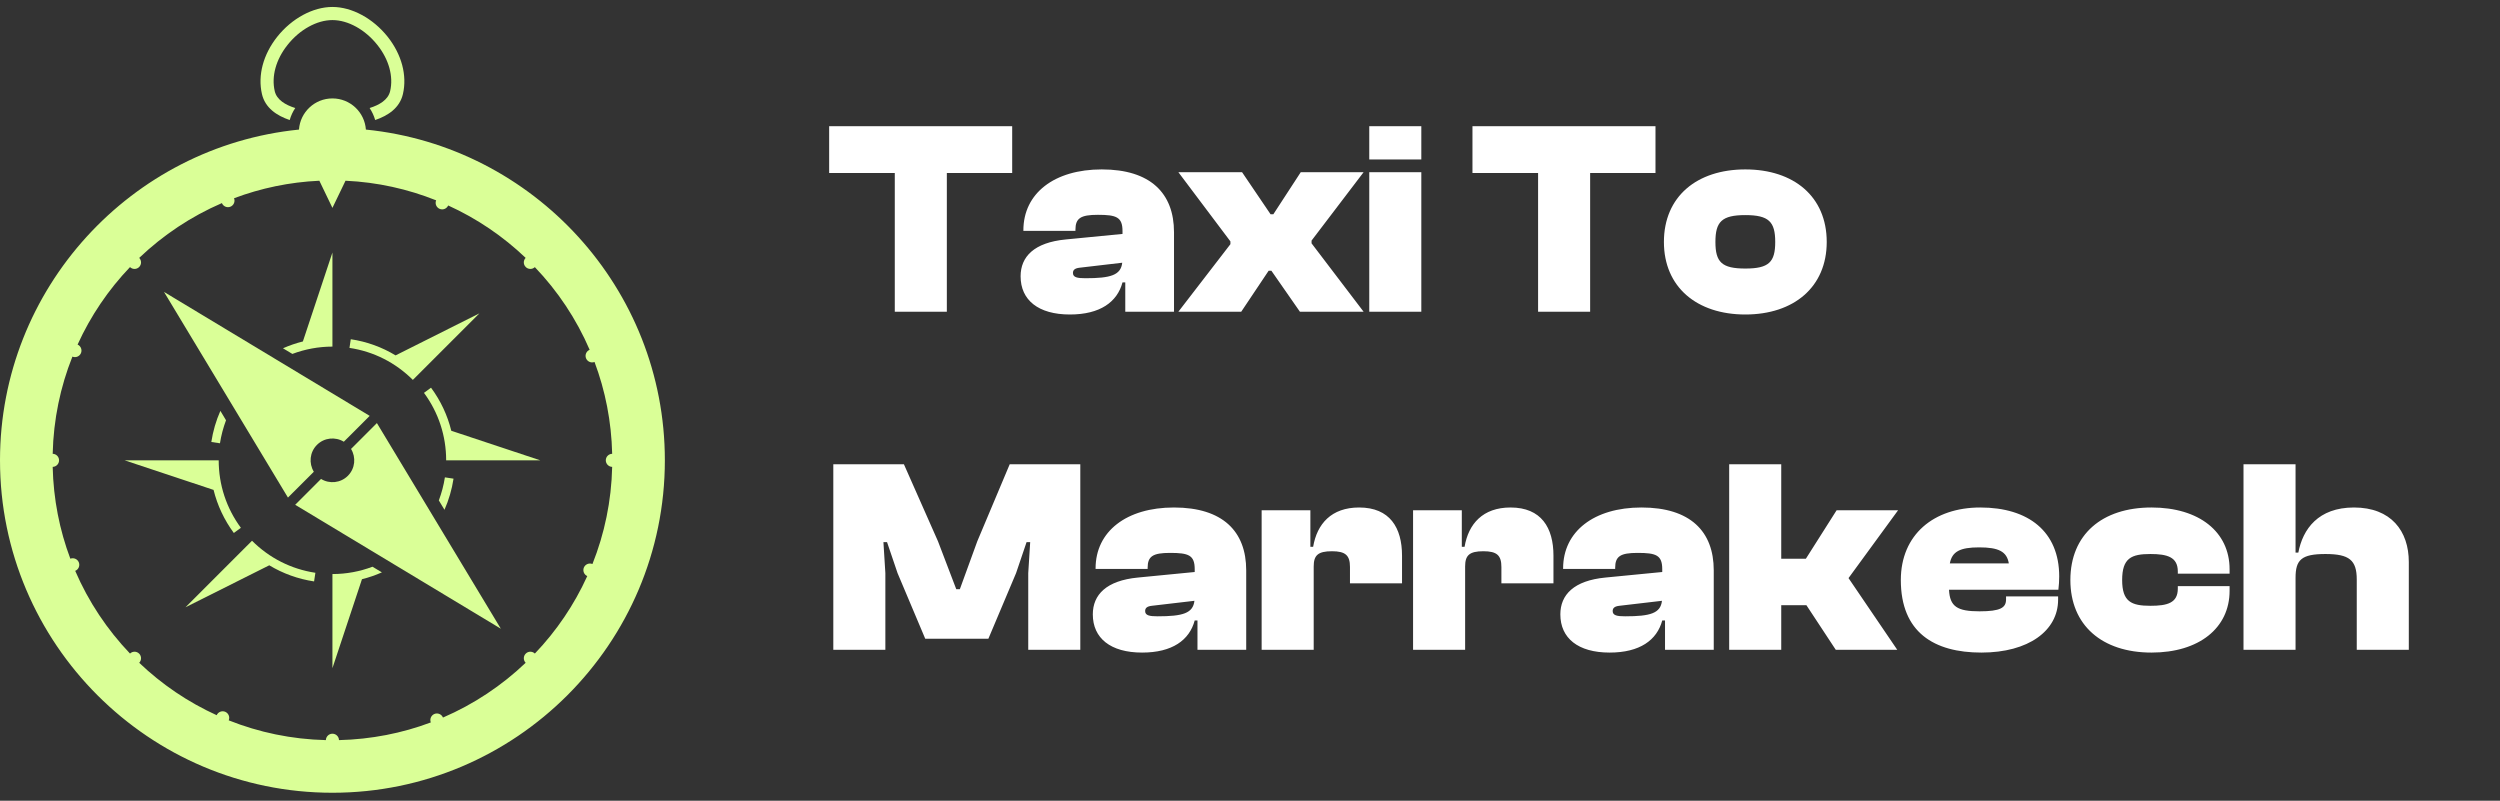<svg width="281" height="90" viewBox="0 0 281 90" fill="none" xmlns="http://www.w3.org/2000/svg">
<rect x="0" y="0" width="281" height="90" fill="#333333" stroke="none"/>
<path d="M48.448 43.576L47.655 44.158C49.286 46.367 50.148 48.989 50.148 51.74H50.64H51.132H60.726L50.725 48.419C50.299 46.682 49.53 45.043 48.448 43.576Z" fill="#DAFF97"/>
<path d="M26.282 59.908L27.075 59.326C25.444 57.114 24.582 54.491 24.582 51.74H24.09H23.598H14.004L24.005 55.065C24.431 56.799 25.2 58.438 26.282 59.908Z" fill="#DAFF97"/>
<path d="M46.749 42.356L47.099 42.006L53.883 35.222L44.464 39.945C42.933 39.017 41.234 38.401 39.427 38.129L39.28 39.104C41.993 39.509 44.455 40.755 46.404 42.7L46.749 42.356Z" fill="#DAFF97"/>
<path d="M27.981 61.129L27.631 61.474L20.847 68.258L30.266 63.54C31.797 64.463 33.496 65.08 35.303 65.352L35.45 64.381C32.737 63.971 30.275 62.725 28.326 60.78L27.981 61.129Z" fill="#DAFF97"/>
<path d="M24.724 49.825C24.862 48.932 25.095 48.066 25.405 47.237L24.771 46.181C24.283 47.285 23.939 48.458 23.753 49.679L24.724 49.825Z" fill="#DAFF97"/>
<path d="M37.365 38.958V38.466V37.974V28.383L34.044 38.38C33.277 38.57 32.526 38.828 31.806 39.147L32.862 39.781C34.286 39.247 35.804 38.958 37.365 38.958Z" fill="#DAFF97"/>
<path d="M50.006 53.655C49.868 54.552 49.635 55.414 49.325 56.247L49.959 57.299C50.447 56.195 50.791 55.022 50.977 53.802L50.006 53.655Z" fill="#DAFF97"/>
<path d="M37.365 64.523V65.015V65.507V75.103L40.686 65.102C41.454 64.912 42.205 64.653 42.924 64.334L41.868 63.7C40.444 64.239 38.927 64.523 37.365 64.523Z" fill="#DAFF97"/>
<path d="M39.457 50.459C40.034 51.408 39.922 52.659 39.103 53.478C38.285 54.298 37.033 54.415 36.084 53.832L33.178 56.738L56.294 70.668L42.363 47.553L39.457 50.459Z" fill="#DAFF97"/>
<path d="M35.274 53.022C34.696 52.078 34.808 50.822 35.627 50.003C36.446 49.183 37.697 49.071 38.646 49.65L41.552 46.743L18.436 32.812L32.366 55.928L35.274 53.022Z" fill="#DAFF97"/>
<path d="M41.126 14.565C40.988 12.607 39.358 11.063 37.365 11.063C35.373 11.063 33.742 12.607 33.604 14.565C14.762 16.459 0 32.406 0 51.74C0 72.342 16.764 89.105 37.365 89.105C57.966 89.105 74.73 72.342 74.73 51.74C74.73 32.407 59.968 16.459 41.126 14.565ZM60.119 73.459C59.83 73.182 59.377 73.182 59.093 73.468C58.808 73.753 58.808 74.21 59.084 74.498C56.392 77.064 53.253 79.16 49.79 80.653C49.635 80.277 49.208 80.096 48.833 80.247C48.458 80.398 48.276 80.825 48.423 81.2C45.202 82.412 41.726 83.102 38.103 83.189C38.089 82.787 37.766 82.469 37.365 82.469C36.964 82.469 36.641 82.787 36.628 83.189C32.777 83.097 29.098 82.318 25.708 80.967C25.864 80.592 25.687 80.165 25.316 80.005C24.945 79.85 24.518 80.019 24.354 80.389C21.124 78.919 18.183 76.918 15.647 74.498C15.924 74.21 15.924 73.752 15.639 73.468C15.353 73.183 14.901 73.183 14.612 73.459C12.042 70.768 9.946 67.628 8.453 64.165C8.829 64.014 9.01 63.583 8.859 63.208C8.708 62.833 8.281 62.652 7.906 62.798C6.694 59.577 6.004 56.101 5.922 52.478C6.319 52.464 6.638 52.141 6.638 51.74C6.638 51.339 6.32 51.016 5.922 51.007C6.009 47.152 6.789 43.473 8.139 40.083C8.514 40.239 8.941 40.066 9.101 39.691C9.256 39.32 9.088 38.894 8.721 38.729C10.192 35.499 12.189 32.558 14.612 30.022C14.901 30.299 15.354 30.299 15.639 30.014C15.923 29.728 15.923 29.276 15.647 28.987C18.338 26.422 21.478 24.321 24.941 22.828C25.096 23.204 25.523 23.385 25.898 23.234C26.273 23.083 26.454 22.656 26.308 22.281C29.314 21.151 32.536 20.469 35.895 20.314L37.365 23.367L38.836 20.314C42.42 20.478 45.848 21.25 49.022 22.518C48.867 22.889 49.043 23.315 49.414 23.475C49.785 23.635 50.212 23.462 50.376 23.095C53.61 24.566 56.547 26.563 59.083 28.986C58.806 29.275 58.806 29.728 59.092 30.013C59.377 30.297 59.834 30.297 60.118 30.026C62.688 32.713 64.784 35.853 66.277 39.316C65.901 39.471 65.72 39.898 65.871 40.273C66.022 40.649 66.449 40.834 66.824 40.683C68.036 43.909 68.726 47.381 68.808 51.007C68.412 51.016 68.092 51.339 68.092 51.74C68.092 52.141 68.411 52.464 68.808 52.478C68.722 56.329 67.942 60.007 66.591 63.397C66.216 63.242 65.789 63.418 65.629 63.789C65.474 64.16 65.643 64.591 66.009 64.751C64.539 67.986 62.542 70.923 60.119 73.459Z" fill="#DAFF97"/>
<path d="M32.562 13.492C32.699 13.009 32.911 12.552 33.187 12.142C32.078 11.797 31.108 11.219 30.88 10.245C30.492 8.58 31.018 6.688 32.316 5.053C33.682 3.327 35.618 2.257 37.365 2.257C39.112 2.257 41.048 3.327 42.416 5.052C43.714 6.687 44.239 8.579 43.852 10.244C43.623 11.219 42.653 11.797 41.545 12.142C41.817 12.551 42.032 13.008 42.17 13.491C43.636 12.995 44.926 12.124 45.288 10.575C45.776 8.471 45.15 6.125 43.572 4.132C41.928 2.067 39.552 0.782 37.365 0.782C35.178 0.782 32.803 2.067 31.16 4.133C29.581 6.126 28.956 8.472 29.444 10.576C29.805 12.125 31.094 12.995 32.562 13.492Z" fill="#DAFF97"/>
<path d="M106.425 35.039H100.574V19.446H93.197V14.187H113.77V19.446H106.425V35.039ZM120.256 35.35C116.708 35.35 114.716 33.732 114.716 31.055C114.716 28.846 116.241 27.258 119.789 26.916L126.17 26.294V25.982C126.17 24.395 125.485 24.146 123.4 24.146C121.47 24.146 120.879 24.52 120.879 25.827V25.951H115.028V25.889C115.028 21.718 118.513 19.042 123.836 19.042C129.313 19.042 131.959 21.718 131.959 26.107V35.039H126.481V31.74H126.17C125.578 33.95 123.649 35.35 120.256 35.35ZM120.599 30.682C120.599 31.18 121.097 31.273 121.999 31.273C124.831 31.273 125.983 30.931 126.139 29.53L121.346 30.091C120.817 30.153 120.599 30.34 120.599 30.682ZM139.513 35.039H132.448L138.299 27.445V27.134L132.448 19.353H139.607L142.812 24.084H143.124L146.205 19.353H153.27L147.419 27.041V27.352L153.27 35.039H146.111L142.906 30.433H142.594L139.513 35.039ZM159.756 17.921H153.905V14.187H159.756V17.921ZM159.756 35.039H153.905V19.353H159.756V35.039ZM178.732 35.039H172.881V19.446H165.505V14.187H186.077V19.446H178.732V35.039ZM196.174 35.35C190.727 35.35 187.024 32.269 187.024 27.196C187.024 22.092 190.727 19.042 196.174 19.042C201.621 19.042 205.324 22.092 205.324 27.196C205.324 32.269 201.621 35.35 196.174 35.35ZM196.174 30.184C198.82 30.184 199.535 29.468 199.535 27.196C199.535 24.924 198.82 24.177 196.174 24.177C193.529 24.177 192.813 24.924 192.813 27.196C192.813 29.468 193.529 30.184 196.174 30.184ZM99.515 73.039H93.664V52.187H101.601L105.429 60.839L107.483 66.223H107.888L109.848 60.839L113.49 52.187H121.426V73.039H115.575V64.418L115.793 60.932H115.388L114.206 64.418L111.093 71.794H103.997L100.885 64.418L99.702 60.932H99.297L99.515 64.418V73.039ZM128.372 73.35C124.823 73.35 122.832 71.732 122.832 69.055C122.832 66.846 124.357 65.258 127.905 64.916L134.285 64.294V63.982C134.285 62.395 133.6 62.146 131.515 62.146C129.585 62.146 128.994 62.52 128.994 63.827V63.951H123.143V63.889C123.143 59.718 126.629 57.042 131.951 57.042C137.428 57.042 140.074 59.718 140.074 64.107V73.039H134.596V69.74H134.285C133.694 71.95 131.764 73.35 128.372 73.35ZM128.714 68.682C128.714 69.18 129.212 69.273 130.114 69.273C132.947 69.273 134.098 68.931 134.254 67.53L129.461 68.091C128.932 68.153 128.714 68.34 128.714 68.682ZM147.66 73.039H141.808V57.353H147.286V61.461H147.597C148.033 58.878 149.651 57.042 152.764 57.042C156.219 57.042 157.588 59.314 157.588 62.457V65.57H151.737V63.733C151.737 62.426 151.239 61.959 149.714 61.959C148.126 61.959 147.66 62.426 147.66 63.671V73.039ZM164.68 73.039H158.829V57.353H164.307V61.461H164.618C165.054 58.878 166.672 57.042 169.785 57.042C173.239 57.042 174.609 59.314 174.609 62.457V65.57H168.757V63.733C168.757 62.426 168.259 61.959 166.734 61.959C165.147 61.959 164.68 62.426 164.68 63.671V73.039ZM180.923 73.35C177.375 73.35 175.383 71.732 175.383 69.055C175.383 66.846 176.908 65.258 180.456 64.916L186.836 64.294V63.982C186.836 62.395 186.152 62.146 184.066 62.146C182.137 62.146 181.545 62.52 181.545 63.827V63.951H175.694V63.889C175.694 59.718 179.18 57.042 184.502 57.042C189.98 57.042 192.625 59.718 192.625 64.107V73.039H187.148V69.74H186.836C186.245 71.95 184.315 73.35 180.923 73.35ZM181.265 68.682C181.265 69.18 181.763 69.273 182.666 69.273C185.498 69.273 186.65 68.931 186.805 67.53L182.012 68.091C181.483 68.153 181.265 68.34 181.265 68.682ZM200.211 73.039H194.36V52.187H200.211V62.8H202.981L206.436 57.353H213.345L207.774 64.978L213.252 73.039H206.342L203.043 68.028H200.211V73.039ZM222.71 73.35C217.387 73.35 213.653 71.079 213.653 65.196C213.653 60.092 217.356 57.042 222.585 57.042C228.001 57.042 231.455 59.75 231.455 64.792C231.455 65.321 231.424 65.725 231.362 66.285H219.068C219.161 68.184 220.002 68.713 222.492 68.713C224.857 68.713 225.48 68.308 225.48 67.375V67.032H231.331V67.406C231.331 70.892 228.001 73.35 222.71 73.35ZM222.461 61.524C220.313 61.524 219.41 61.99 219.161 63.329H225.791C225.573 61.99 224.639 61.524 222.461 61.524ZM241.829 73.35C236.258 73.35 232.71 70.269 232.71 65.196C232.71 60.092 236.258 57.042 241.829 57.042C247.182 57.042 250.606 59.781 250.606 63.982V64.48H244.786V64.231C244.786 62.613 243.603 62.271 241.704 62.271C239.557 62.271 238.53 62.737 238.53 65.196C238.53 67.624 239.557 68.091 241.704 68.091C243.603 68.091 244.786 67.779 244.786 66.161V65.881H250.606V66.41C250.606 70.581 247.182 73.35 241.829 73.35ZM258.02 73.039H252.169V52.187H258.02V62.115H258.332C258.83 59.469 260.573 57.042 264.587 57.042C268.758 57.042 270.75 59.687 270.75 63.173V73.039H264.899V65.134C264.899 62.955 264.058 62.271 261.382 62.271C258.674 62.271 258.02 62.924 258.02 64.947V73.039Z" fill="white"/>
</svg>
